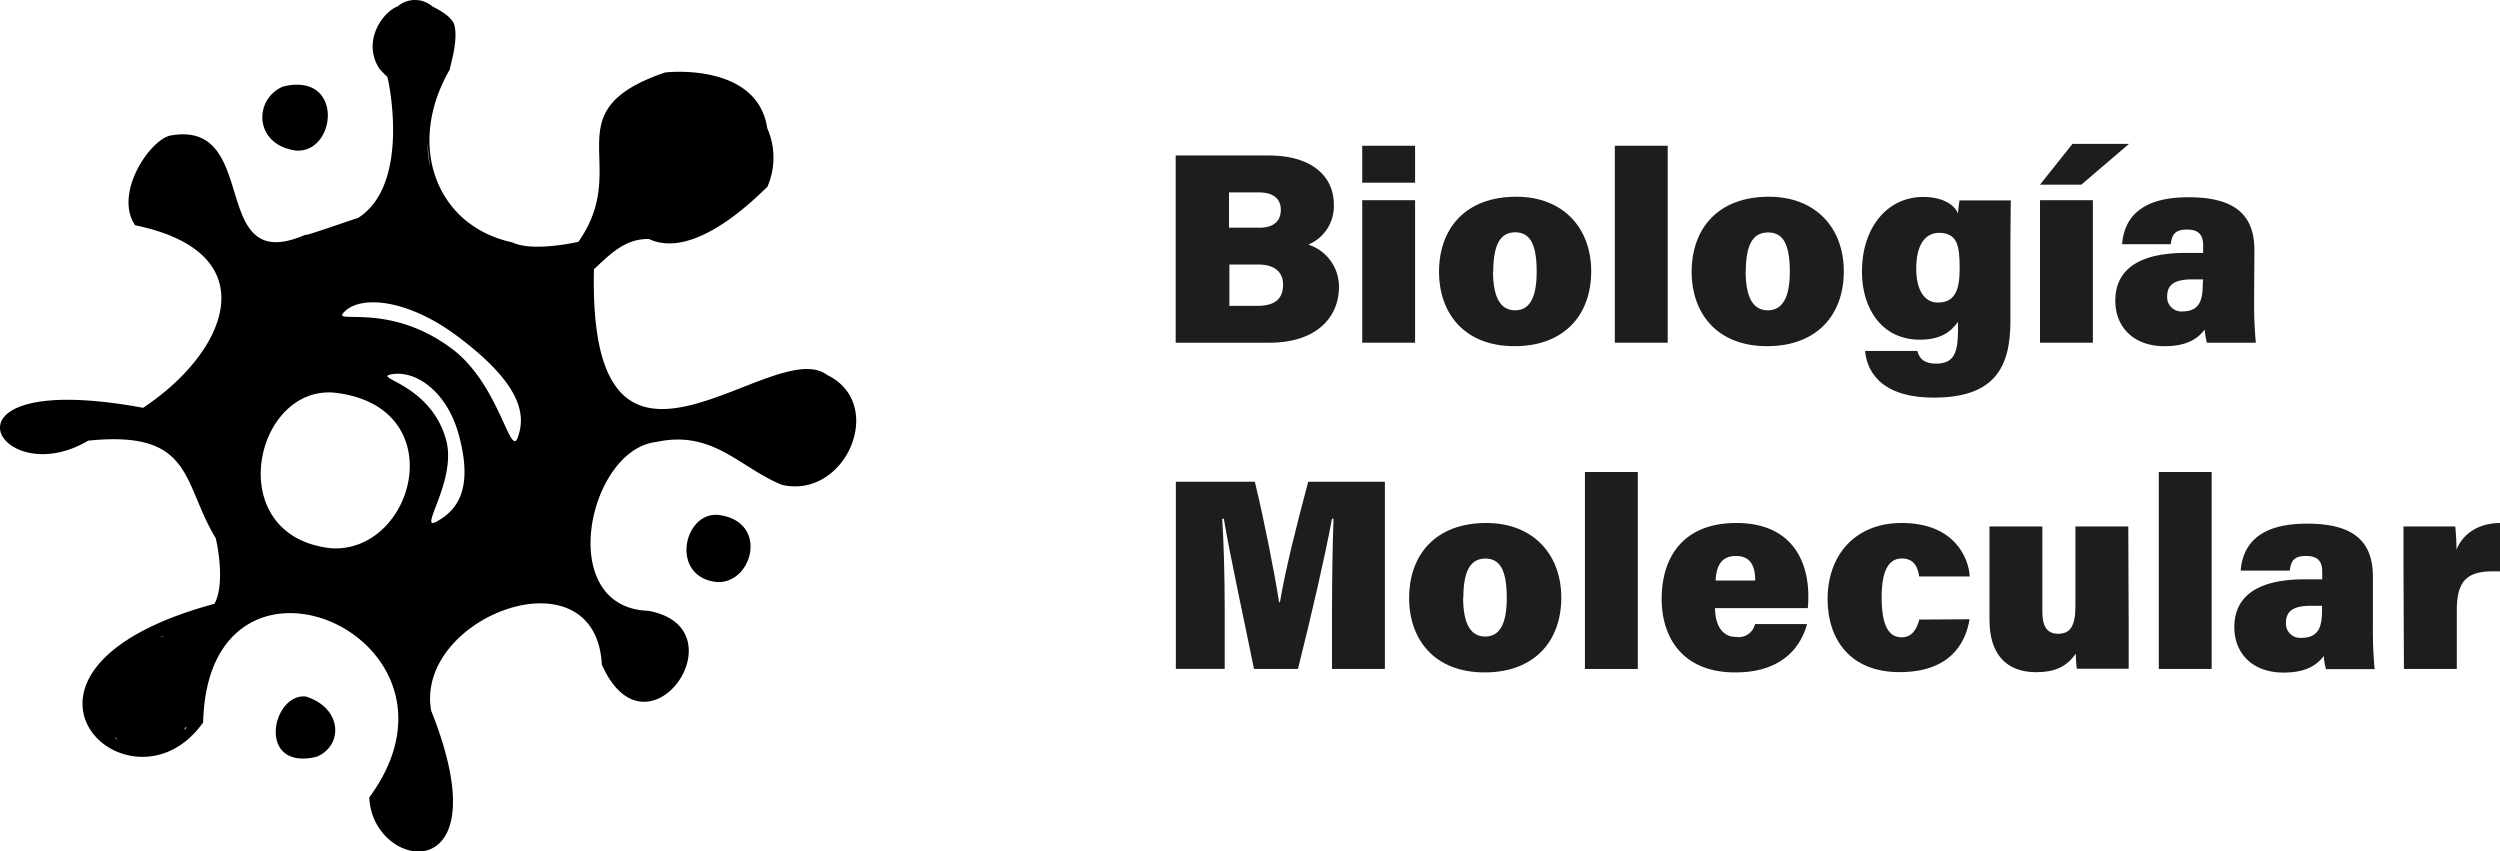 <svg xmlns="http://www.w3.org/2000/svg" viewBox="0 0 331.04 112.75"><defs><style>.cls-1{fill:#1d1d1b;}</style></defs><title>Recurso 6bio_mol</title><g id="Capa_2" data-name="Capa 2"><g id="Capa_1-2" data-name="Capa 1"><path class="cls-1" d="M155.68,20.59H168c6,0,8.62,3,8.62,6.45a5.51,5.51,0,0,1-3.38,5.35,5.84,5.84,0,0,1,4.06,5.6c0,4.06-3,7.39-9.22,7.39H155.68Zm11.11,9.56c2,0,2.81-1,2.81-2.38,0-1.53-1.12-2.29-2.86-2.29h-4v4.67Zm-4,10.35h3.71c2.39,0,3.4-1,3.4-2.81,0-1.56-1-2.66-3.27-2.66h-3.84Z"/><path class="cls-1" d="M180.38,19.3h7v4.89h-7Zm0,7.21h7V45.38h-7Z"/><path class="cls-1" d="M210.7,35.92c0,5.89-3.67,9.92-10.15,9.92-6.69,0-10-4.4-10-9.85,0-5.69,3.46-9.94,10.23-9.94C207,26.05,210.7,30.2,210.7,35.92Zm-13,0c0,3.59,1.06,5.17,2.93,5.17s2.85-1.6,2.85-5.11c0-3.89-1-5.22-2.88-5.22C198.88,30.8,197.73,32,197.73,36Z"/><path class="cls-1" d="M213.83,45.38V19.3h7V45.38Z"/><path class="cls-1" d="M244.15,35.92c0,5.89-3.67,9.92-10.15,9.92-6.69,0-10-4.4-10-9.85,0-5.69,3.46-9.94,10.23-9.94C240.45,26.05,244.15,30.2,244.15,35.92Zm-13,0c0,3.59,1.06,5.17,2.93,5.17S237,39.53,237,36c0-3.89-1-5.22-2.89-5.22C232.33,30.8,231.17,32,231.17,36Z"/><path class="cls-1" d="M266.21,42.56c0,6.18-2.19,10.09-10.14,10.09-7.58,0-8.91-4.07-9.11-6.18h6.93c.26,1,.87,1.68,2.46,1.68,2.42,0,2.92-1.45,2.92-4.54v-1c-1,1.43-2.41,2.37-5.07,2.37-4.95,0-7.65-4.05-7.65-9,0-5.88,3.38-9.9,8.1-9.9,3,0,4.33,1.34,4.62,2.21,0-.47.16-1.42.2-1.75h6.79c0,1.43-.05,3.22-.05,5.41Zm-12.47-7c0,2.85,1.07,4.5,2.86,4.5,2.35,0,2.89-1.76,2.89-4.55,0-3-.31-4.68-2.78-4.68C255.06,30.88,253.74,32.18,253.74,35.61Z"/><path class="cls-1" d="M270.13,26.51h7V45.38h-7Z"/><path class="cls-1" d="M298.48,39.78a55.44,55.44,0,0,0,.23,5.6h-6.48a8.66,8.66,0,0,1-.29-1.74c-.9,1.17-2.29,2.2-5.32,2.2-4.23,0-6.52-2.66-6.52-6,0-4.44,3.55-6.35,9.32-6.35h2.31v-1c0-1.21-.43-2.09-2.12-2.09s-2,.73-2.17,1.94H281c.25-3.15,2.12-6.24,8.83-6.22,6.18,0,8.69,2.41,8.69,7ZM291.73,37h-1.55c-2.42,0-3.21.85-3.21,2.24a1.88,1.88,0,0,0,2,2c2.38,0,2.71-1.64,2.71-3.66Z"/><path class="cls-1" d="M176.38,80.49c0-3.87.09-8.87.2-11.81h-.2c-1,5.32-2.7,12.68-4.51,19.9h-5.82c-1.42-7-3.05-14.38-4-19.9h-.21c.2,2.92.33,7.76.33,12v7.89h-6.47V63.79h10.46c1.22,5,2.65,12.29,3.21,15.95h.12c.64-4,2.29-10.56,3.74-15.95h10.15V88.58h-7Z"/><path class="cls-1" d="M206.74,79.12c0,5.89-3.67,9.92-10.15,9.92-6.69,0-10-4.4-10-9.85,0-5.69,3.46-9.94,10.23-9.94C203,69.25,206.74,73.41,206.74,79.12Zm-13,0c0,3.59,1.06,5.17,2.93,5.17s2.85-1.6,2.85-5.11c0-3.89-1-5.22-2.88-5.22C194.92,74,193.77,75.24,193.77,79.16Z"/><path class="cls-1" d="M209.87,88.58V62.5h7V88.58Z"/><path class="cls-1" d="M227.1,80.53c0,1.9.73,3.81,2.8,3.81a2.21,2.21,0,0,0,2.49-1.7h6.89c-.68,2.51-2.82,6.4-9.5,6.4-7.13,0-9.75-4.8-9.75-9.73,0-5.69,3-10.06,9.88-10.06,7.31,0,9.54,5,9.54,9.66a13.34,13.34,0,0,1-.07,1.62Zm5.32-3.66c0-1.76-.53-3.25-2.54-3.25s-2.6,1.38-2.71,3.25Z"/><path class="cls-1" d="M260.8,82c-.56,3.4-2.77,7-9.28,7S242,84.68,242,79.31c0-5.66,3.52-10.06,9.82-10.06,7.1,0,8.9,4.8,9,7.08h-6.69c-.18-1.33-.76-2.38-2.3-2.38-1.77,0-2.67,1.67-2.67,5.12,0,3.89,1,5.32,2.63,5.32,1.43,0,2-1.09,2.36-2.35Z"/><path class="cls-1" d="M281.87,82.55c0,1.67,0,4.23,0,6H275c-.08-.45-.12-1.49-.14-2-1.22,1.78-2.84,2.46-5.22,2.46-4.05,0-6.2-2.46-6.2-6.93V69.71h7V81c0,1.71.48,2.92,2.07,2.92s2.31-.93,2.31-3.72V69.71h7Z"/><path class="cls-1" d="M285.86,88.58V62.5h7V88.58Z"/><path class="cls-1" d="M314.21,83a55.44,55.44,0,0,0,.23,5.6H308a7.45,7.45,0,0,1-.29-1.74c-.9,1.17-2.29,2.2-5.33,2.2-4.23,0-6.52-2.66-6.52-6,0-4.44,3.56-6.35,9.32-6.35h2.32v-1c0-1.21-.43-2.09-2.13-2.09s-2,.73-2.17,1.94H296.7c.25-3.14,2.11-6.24,8.82-6.22,6.19,0,8.69,2.41,8.69,7Zm-6.74-2.78h-1.56c-2.42,0-3.21.85-3.21,2.24a1.88,1.88,0,0,0,2.05,2c2.38,0,2.72-1.64,2.72-3.66Z"/><path class="cls-1" d="M318.26,75.13c0-1.81,0-3.74,0-5.42h6.85a30.48,30.48,0,0,1,.17,3.07c.73-1.82,2.56-3.5,5.8-3.53v6.42c-4-.17-5.76.73-5.76,5.16v7.75h-7Z"/><path d="M39.18,19.94c5.4.4,6.44-10.45-1.69-8.49C33.56,13.1,33.59,19.17,39.18,19.94Z"/><path d="M95.11,68.18c-4.64-.42-6.46,8.28-.14,8.9C99.7,77.28,101.86,69,95.11,68.18Z"/><path d="M40.43,92.21c-4.52-.3-6.43,9.91,1.5,8C45.49,98.74,45.36,93.7,40.43,92.21Z"/><path d="M109.52,49.65c-7.23-5.51-31.71,21.08-30.87-14,2.1-1.94,4.09-4.07,7.29-4h0c6.56,3.08,15.66-7.11,15.65-6.86a9.65,9.65,0,0,0,0-7.83h0C100.26,8,87.48,9.62,88,9.62,72.91,14.81,83.78,21.83,76.6,32c.19,0-6,1.42-8.72.11l.05,0C57.75,30,53.7,19.2,59.6,9.14c-.17,0,1.22-3.78.51-6C59.52,1.79,57,.79,57.19.79A3.57,3.57,0,0,0,52.7.8h.09c-1.94.58-5,4.58-2.51,8.37,0-.05.54.6,1,1,0-.34,3.35,14.15-3.9,18.71,0-.07-7.53,2.62-6.89,2.18-13.16,5.79-5.73-15.37-18-13.1-2.77.71-7.41,7.71-4.6,11.87C35.58,33.47,30.15,46.61,18.94,54c-28.8-5.32-19.26,11.46-7.26,4.35,13.89-1.42,12.43,5.43,16.8,12.78,0-.62,1.57,6.11-.14,8.91l0-.07C-4.36,88.84,17.24,109.3,26.9,95.66h0c.67-27.35,37.61-11.29,22,9.93.37,9.79,17.81,12.57,8.19-11.49C54.9,81.61,78.89,72.66,79.69,88c6,13.52,18.74-4.82,6.16-7.12-12.42-.41-8-21.36,1.07-22.36,7.53-1.62,11,3.41,16.65,5.69C112,66.12,117.45,53.47,109.52,49.65ZM15.3,97.76a2.14,2.14,0,0,0-.1-.22l.42.5Zm5.95-13.51.15,0a2.46,2.46,0,0,1,.38.14Zm3.17,12.33.12-.27h.15C24.54,96.55,24.44,96.69,24.42,96.58ZM56.94,22.11a16.53,16.53,0,0,1-.32-3.23C56.69,20.05,56.82,21.15,56.94,22.11ZM44,72.61C29.29,71.19,33.54,51,44.31,52,60,53.78,55,73.09,44,72.61Zm13.85-3.56C55.18,70.55,60.71,63.43,59,58c-2.2-7.36-10.07-8-7-8.46s7,2.22,8.63,7.61C62.9,65,60.33,67.65,57.85,69.05ZM68.57,57.9c-1,2.93-2.47-7.22-8.92-11.86-8.58-6.3-16.22-2.78-13.93-4.87s8.3-1.45,14.59,3.16C69.45,51.08,69.54,55.17,68.57,57.9Z"/><path class="cls-1" d="M281.92,19.05l-6.32,5.4h-5.47l4.3-5.4Z"/></g></g></svg>